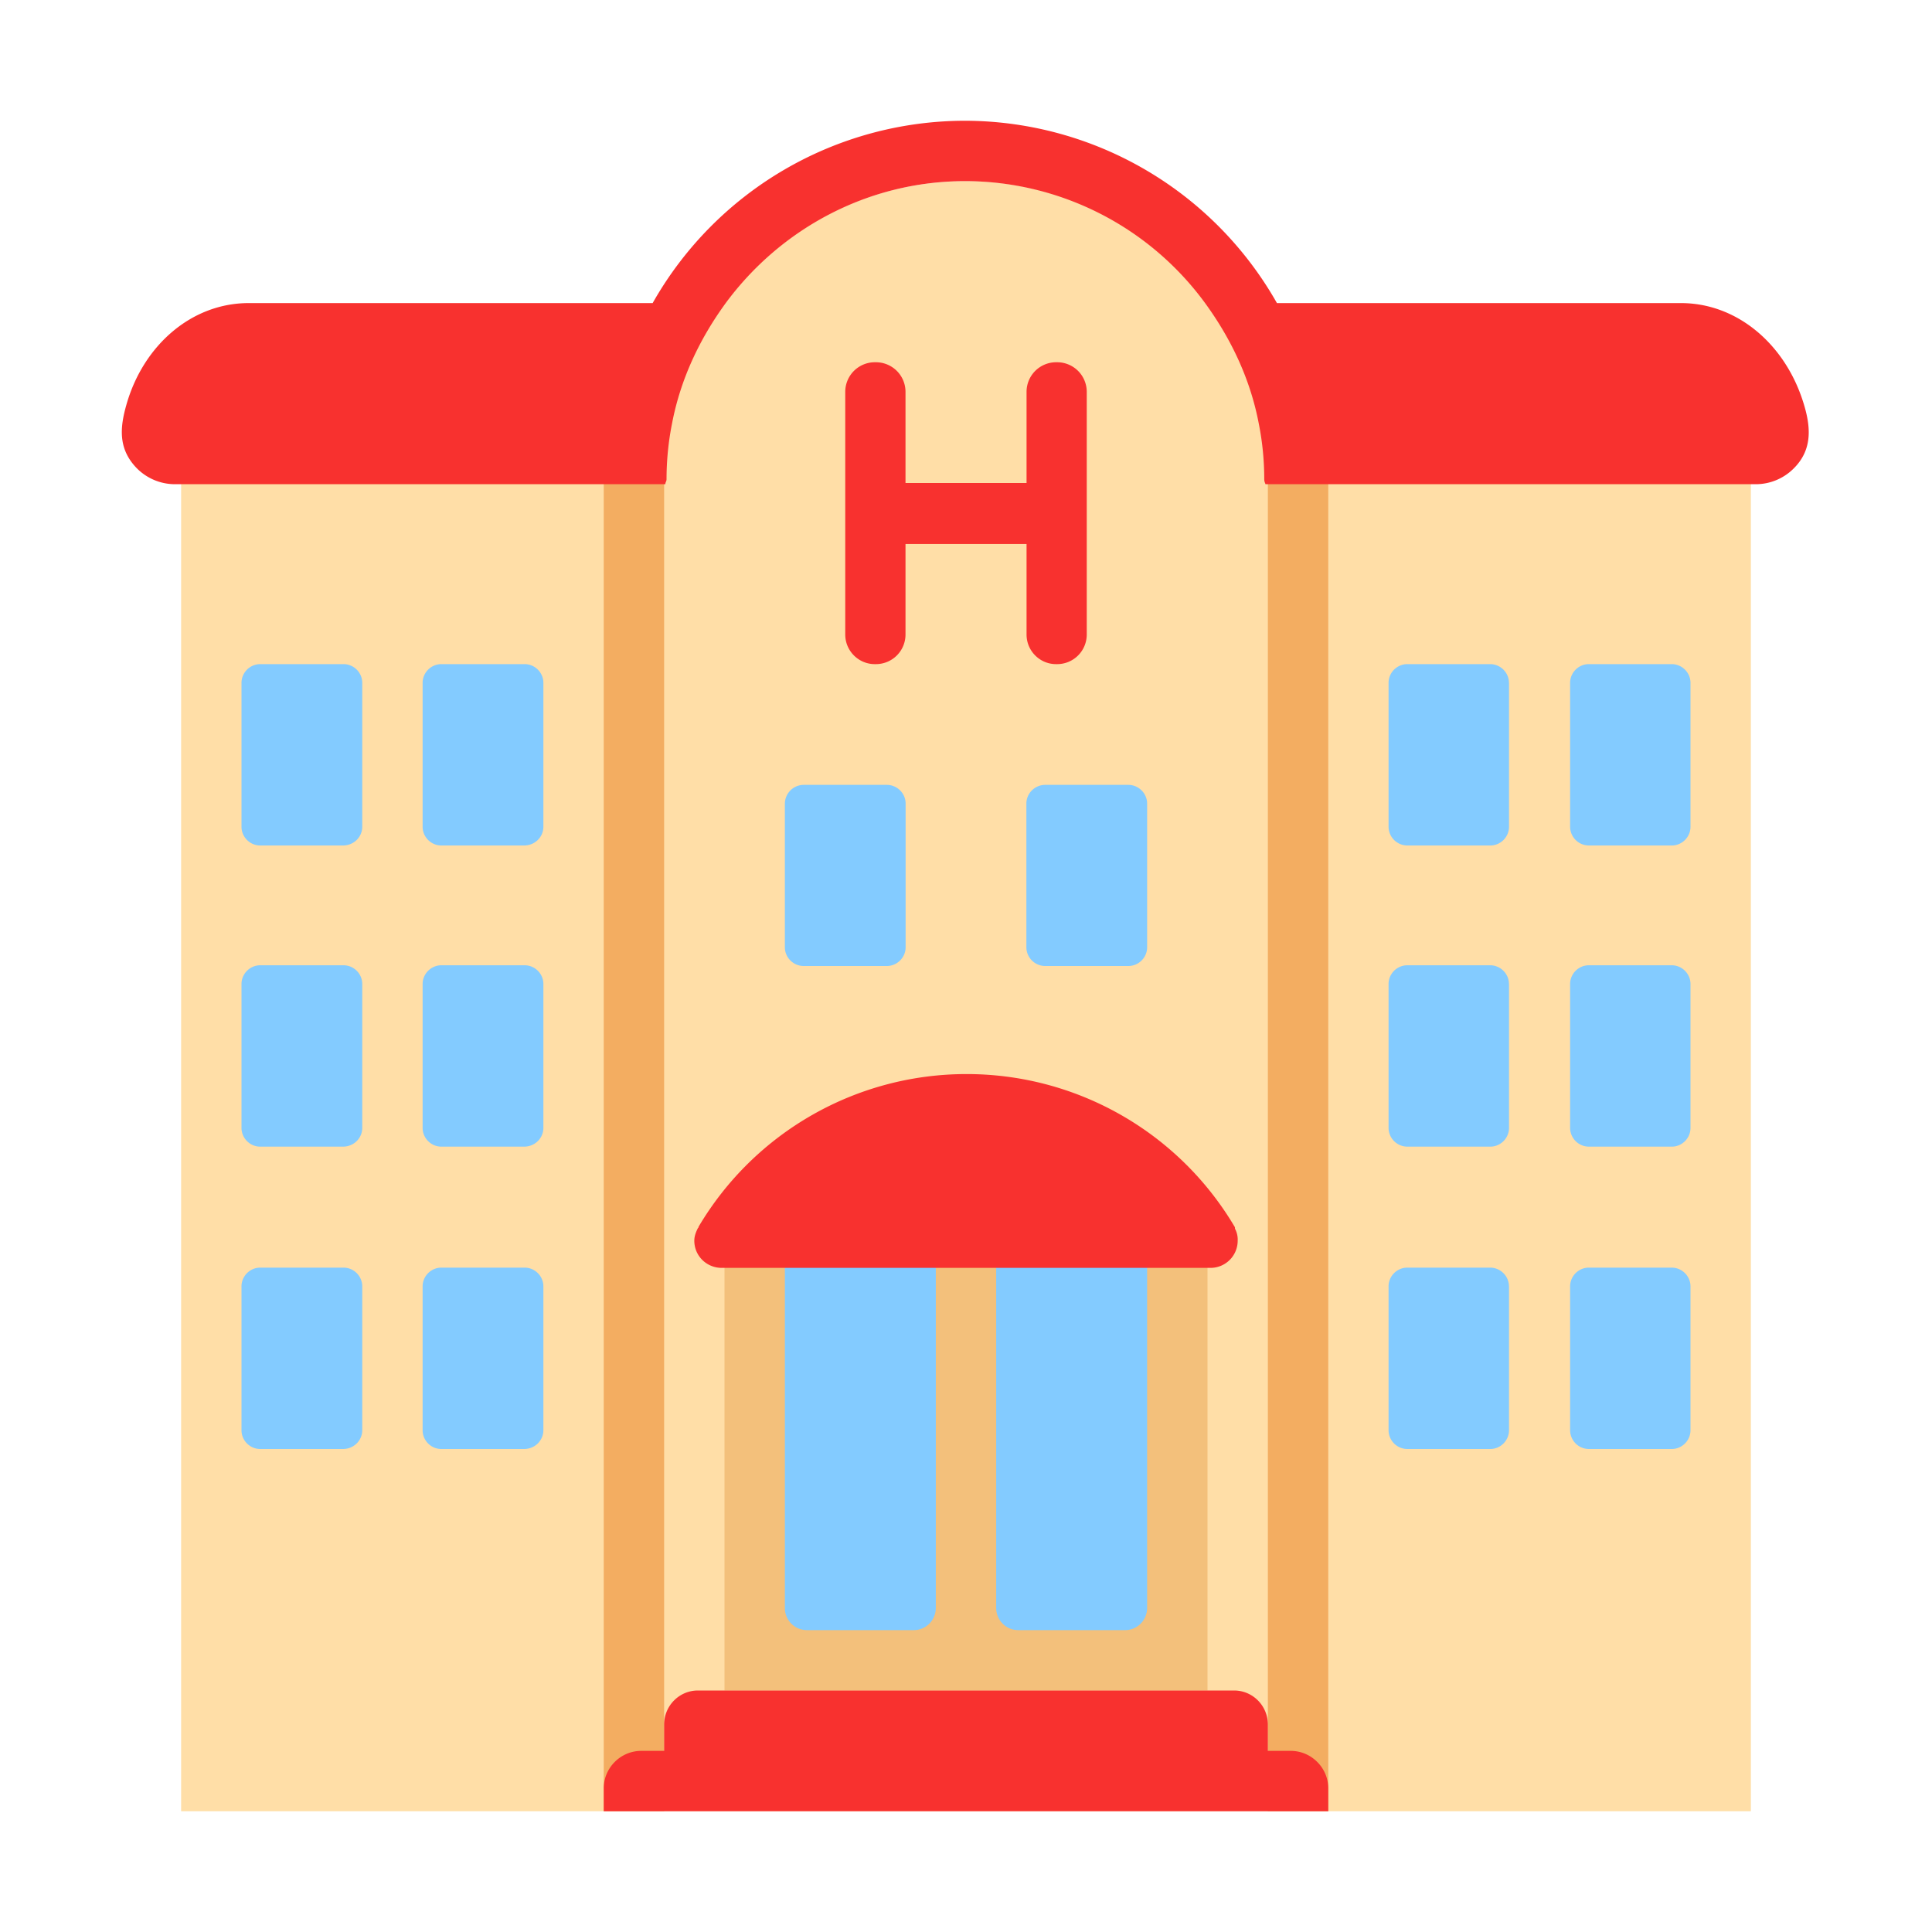 <svg xmlns="http://www.w3.org/2000/svg" width="32" height="32" fill="none" viewBox="0 0 32 32"><path fill="#FFDEA7" d="M21 8.016A5.004 5.004 0 0 0 16 3c-2.76 0-5 2.248-5 5.016V8H3v22h26V8h-8v.016Z"/><path fill="#F3AD61" d="M11 8v22h-1V8h1Zm11 0h-1v22h1V8Z"/><path fill="#F3C07B" d="M20 20h-8v8h8v-8Z"/><path fill="#83CBFF" d="M6 21.306v2.383c0 .17-.14.311-.32.311H4.31c-.17 0-.31-.14-.31-.31v-2.384c0-.17.14-.31.31-.31h1.38c.17 0 .31.14.31.31Zm3 0v2.383c0 .17-.14.311-.32.311H7.31c-.17 0-.31-.14-.31-.31v-2.384c0-.17.14-.31.31-.31h1.38c.17 0 .31.14.31.31Zm-3-5.008v2.384c0 .17-.14.31-.32.31H4.31c-.17 0-.31-.14-.31-.31v-2.384c0-.17.14-.31.31-.31h1.38c.17 0 .31.14.31.31Zm3 0v2.384c0 .17-.14.31-.32.31H7.31c-.17 0-.31-.14-.31-.31v-2.384c0-.17.14-.31.31-.31h1.38c.17 0 .31.14.31.31ZM6 11.31v2.384c0 .17-.14.31-.32.31H4.31c-.17 0-.31-.14-.31-.31V11.31c0-.17.14-.31.31-.31h1.38c.17 0 .31.14.31.31Zm3 0v2.384c0 .17-.14.31-.32.31H7.31c-.17 0-.31-.14-.31-.31V11.31c0-.17.14-.31.31-.31h1.38c.17 0 .31.14.31.31Zm15.994 9.996v2.383c0 .17-.14.311-.31.311H23.31a.312.312 0 0 1-.311-.31v-2.384c0-.17.14-.31.31-.31h1.373c.17 0 .311.14.311.31Zm3.006 0v2.383c0 .17-.14.311-.31.311h-1.373a.312.312 0 0 1-.311-.31v-2.384c0-.17.14-.31.31-.31h1.373c.17 0 .311.14.311.31Zm-3.006-5.008v2.384c0 .17-.14.31-.31.31H23.31a.312.312 0 0 1-.311-.31v-2.384c0-.17.14-.31.31-.31h1.373c.17 0 .311.14.311.31Zm3.006 0v2.384c0 .17-.14.31-.31.31h-1.373a.312.312 0 0 1-.311-.31v-2.384c0-.17.14-.31.31-.31h1.373c.17 0 .311.14.311.31Zm-3.006-4.988v2.384c0 .17-.14.31-.31.31H23.31a.312.312 0 0 1-.311-.31V11.31c0-.17.14-.31.31-.31h1.373c.17 0 .311.14.311.31Zm3.006 0v2.384c0 .17-.14.31-.31.31h-1.373a.312.312 0 0 1-.311-.31V11.31c0-.17.14-.31.31-.31h1.373c.17 0 .311.14.311.31Zm-13 4.38v-2.38c0-.17-.14-.31-.312-.31h-1.376a.313.313 0 0 0-.312.31v2.38c0 .17.14.31.312.31h1.376c.171 0 .312-.14.312-.31Zm4-2.38v2.38c0 .17-.14.31-.312.31h-1.376a.312.312 0 0 1-.312-.31v-2.38c0-.17.14-.31.312-.31h1.376c.171 0 .312.14.312.31ZM15.137 27h-1.774a.365.365 0 0 1-.363-.37v-6.26c0-.2.157-.37.363-.37h1.774c.196 0 .363.16.363.37v6.26c0 .21-.167.37-.363.37Zm1.726 0h1.774c.196 0 .363-.16.363-.37v-6.26c0-.21-.167-.37-.363-.37h-1.774a.365.365 0 0 0-.363.37v6.26c0 .21.167.37.363.37Z"/><path fill="#F8312F" d="M21.15 5.02h6.69c.921 0 1.698.661 2.01 1.589.14.418.195.83-.155 1.164a.886.886 0 0 1-.615.247h-8.12a.89.89 0 0 0-.006-.018.157.157 0 0 1-.014-.062c0-.31-.03-.62-.09-.92-.14-.74-.46-1.41-.89-2A4.928 4.928 0 0 0 15.99 3c-1.63 0-3.07.8-3.97 2.02-.43.59-.75 1.26-.89 2-.06.3-.09.61-.09.92a.105.105 0 0 1-.01.04.103.103 0 0 0-.01.04H2.9a.89.89 0 0 1-.682-.317c-.26-.306-.227-.642-.123-1.004.278-.975 1.074-1.679 2.025-1.679h6.69A5.95 5.95 0 0 1 15.98 2a5.95 5.95 0 0 1 5.17 3.02ZM17.511 6h-.02a.49.49 0 0 0-.488.49V8h-2.005V6.49a.49.49 0 0 0-.49-.49h-.02a.49.49 0 0 0-.488.49v4.02c0 .27.22.49.489.49h.02a.49.49 0 0 0 .489-.49v-1.5h2.005v1.5c0 .27.219.49.488.49h.02a.49.49 0 0 0 .489-.49V6.49a.49.49 0 0 0-.489-.49Zm4.479 24H10v-.38c0-.34.28-.62.621-.62H11v-.434c0-.313.25-.566.56-.566h8.88c.31 0 .56.253.56.566V29h.379c.34 0 .621.28.621.62V30h-.01Zm-1.53-9.64c-.005-.005-.005-.012-.005-.02s0-.015-.005-.02a5.155 5.155 0 0 0-4.44-2.53 5.155 5.155 0 0 0-4.44 2.53v.009c-.001.003-.004.005-.01.011-.03.06-.06.13-.06.21 0 .25.202.45.454.45h8.092a.45.45 0 0 0 .454-.45.38.38 0 0 0-.04-.19Z"/></svg>